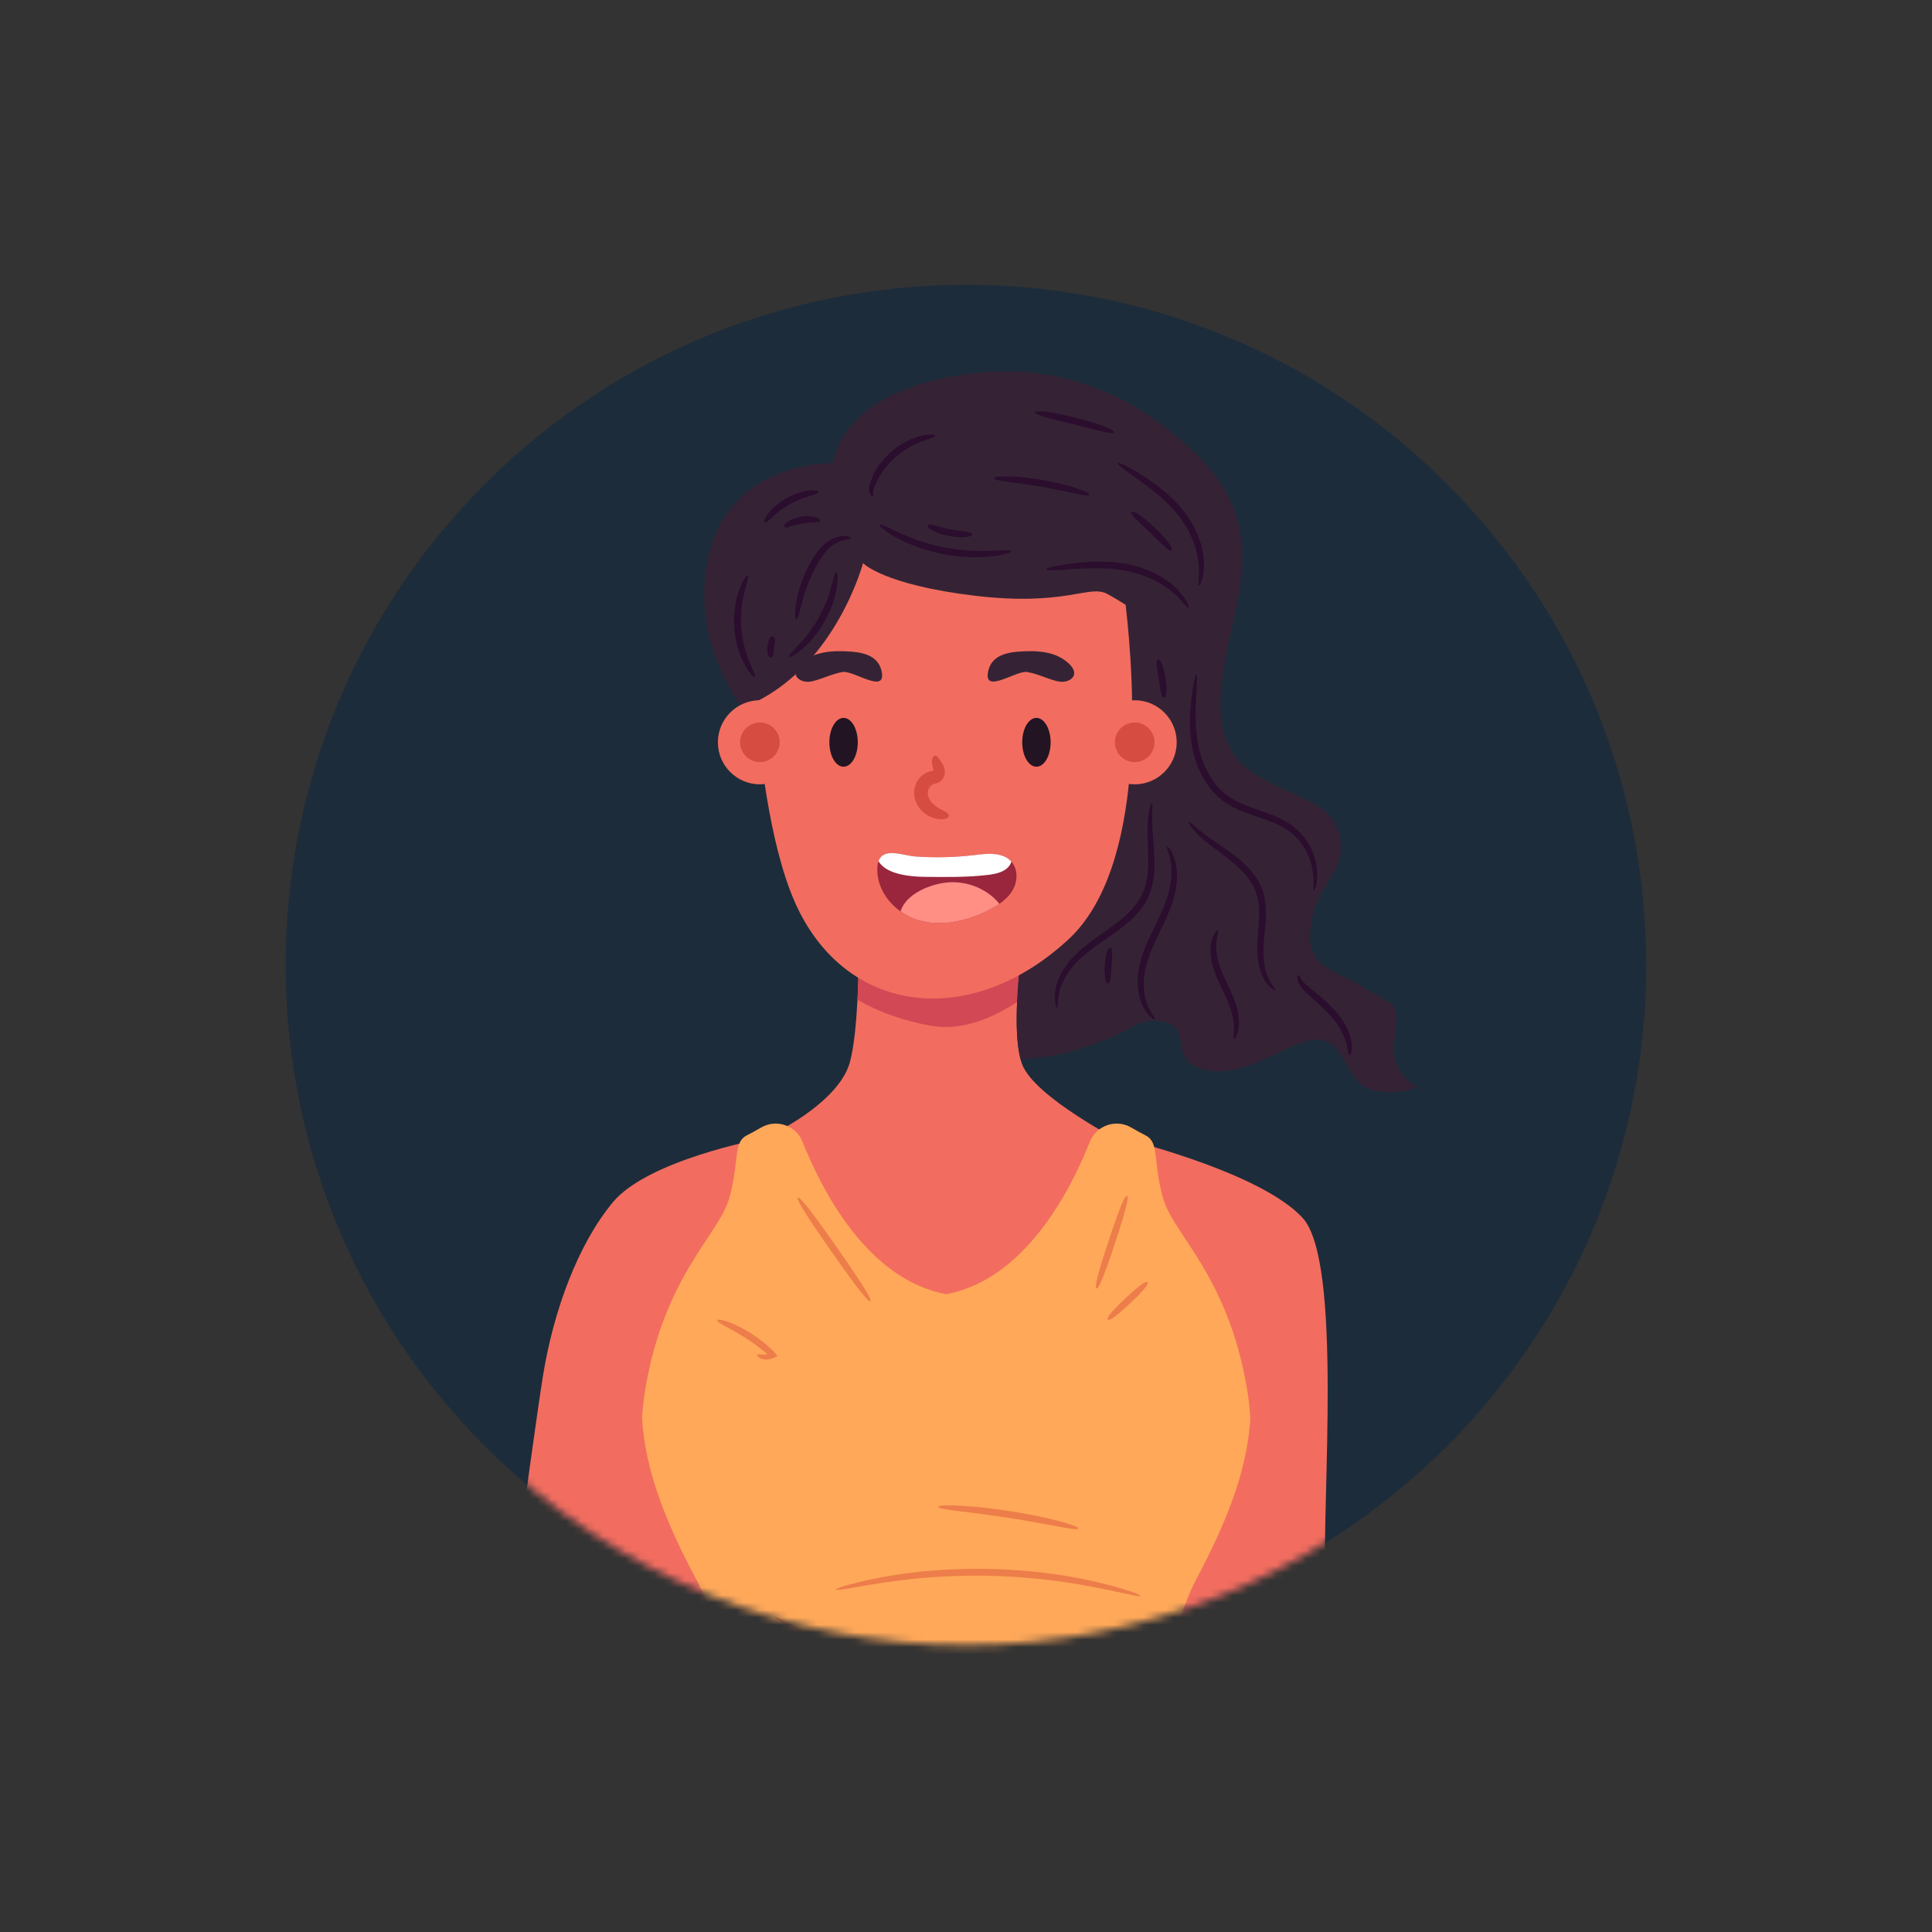 <svg width="261" height="261" viewBox="0 0 261 261" fill="none" xmlns="http://www.w3.org/2000/svg">
<rect x="0" y="0" width="261" height="261" fill="#333333" stroke="none"/>
<path d="M195.48 195.36C231.371 159.469 231.371 101.279 195.48 65.388C159.589 29.497 101.399 29.497 65.508 65.388C29.617 101.279 29.617 159.469 65.508 195.36C101.399 231.251 159.589 231.251 195.48 195.36Z" fill="#1D2C3A"/>
<mask id="mask0_1_789" style="mask-type:luminance" maskUnits="userSpaceOnUse" x="38" y="38" width="185" height="185">
<path d="M195.48 195.36C231.371 159.469 231.371 101.279 195.48 65.388C159.589 29.497 101.399 29.497 65.508 65.388C29.617 101.279 29.617 159.469 65.508 195.36C101.399 231.251 159.589 231.251 195.48 195.36Z" fill="white"/>
</mask>
<g mask="url(#mask0_1_789)">
<path d="M152.075 153.887C153.729 154.329 170.531 158.611 175.964 164.516C181.397 170.421 178.562 202.782 179.035 213.884C179.507 224.986 179.361 235.143 179.361 235.143H154.748C154.748 235.143 152.985 203.727 152.074 197.349C151.163 190.971 152.074 155.067 152.074 155.067" fill="#F26D5F"/>
<path d="M102.658 153.887C102.658 153.887 87.54 156.721 82.816 162.391C78.092 168.06 74.785 177.036 73.367 185.776C71.95 194.516 66.753 233.963 66.753 233.963H87.984L99.114 206.562L102.658 153.887Z" fill="#F26D5F"/>
<path d="M151.673 154.342C151.673 154.342 143.459 177.721 125.247 177.721C107.034 177.721 105.332 152.688 105.332 152.688C105.332 152.688 113.415 148.665 114.819 143.475C115.378 141.392 115.676 138.166 115.843 135.047C115.986 132.274 116.01 129.583 116.01 127.857C116.01 126.702 115.998 125.988 115.998 125.988L130.985 127.107L138.056 127.643C138.056 128.036 137.568 131.547 137.401 135.368C137.27 138.439 137.341 141.713 138.056 143.713C139.662 148.2 151.673 154.342 151.673 154.342Z" fill="#F26D5F"/>
<path d="M138.055 127.642C138.055 128.035 137.567 131.546 137.4 135.367C134.341 137.379 130.091 139.331 125.842 138.581C121.033 137.736 117.724 136.165 115.843 135.046C115.986 132.273 116.01 129.582 116.01 127.856L130.985 127.106L138.055 127.642Z" fill="#D34855"/>
<path d="M168.908 191.684C168.432 199.338 165.17 206.623 161.587 213.384C157.326 221.419 156.385 236.06 156.385 236.06H99.26C99.26 236.06 98.32 221.419 94.07 213.384C90.451 206.587 87.202 199.278 86.737 191.612C86.808 190.326 86.951 189.005 87.177 187.648C89.772 172.292 97.093 166.852 98.509 161.9C99.021 160.102 99.223 158.614 99.366 157.4C99.616 155.269 99.676 153.996 100.878 153.388C101.402 153.126 102.116 152.733 102.854 152.305C104.913 151.127 107.532 152.043 108.413 154.245C111.044 160.851 117.198 172.862 127.828 174.838C138.458 172.862 144.612 160.851 147.231 154.245C148.112 152.043 150.731 151.126 152.79 152.305C153.528 152.733 154.242 153.126 154.766 153.388C155.98 153.995 156.028 155.269 156.278 157.411C156.409 158.625 156.623 160.113 157.135 161.899C158.551 166.851 165.872 172.291 168.467 187.647C168.694 189.029 168.849 190.374 168.908 191.684Z" fill="#FFA859"/>
<path d="M154.044 215.585C154.002 215.729 153.042 215.507 150.033 214.859C147.025 214.258 141.933 213.098 133.531 212.868C125.126 212.755 119.992 213.707 116.962 214.185C113.928 214.71 112.96 214.893 112.924 214.748C112.897 214.646 113.807 214.238 116.835 213.544C119.857 212.898 125.043 211.829 133.55 211.944C142.054 212.176 147.193 213.454 150.186 214.223C153.182 215.04 154.074 215.484 154.044 215.585Z" fill="#ED7D4A"/>
<path d="M126.727 203.565C126.734 203.441 127.193 203.344 128.627 203.37C130.059 203.404 132.473 203.54 136.345 204.128C140.214 204.735 142.557 205.332 143.932 205.732C145.307 206.139 145.715 206.37 145.685 206.491C145.653 206.618 145.188 206.612 143.784 206.369C142.379 206.135 140.037 205.644 136.204 205.042C132.368 204.459 129.987 204.221 128.576 204.021C127.164 203.83 126.719 203.696 126.727 203.565Z" fill="#ED7D4A"/>
<path d="M102.298 183.016C102.372 182.881 102.631 183.031 103.342 182.998C103.578 182.98 103.595 182.944 103.622 182.92C103.632 182.905 103.651 182.892 103.638 182.878L103.572 182.843C103.551 182.828 103.585 182.862 103.52 182.809C103.447 182.748 103.371 182.685 103.293 182.62C103.135 182.493 102.967 182.36 102.79 182.218C102.434 181.938 102.031 181.64 101.578 181.32C99.747 180.063 98.503 179.476 97.791 179.069C97.071 178.675 96.858 178.49 96.904 178.364C96.946 178.249 97.238 178.217 98.048 178.467C98.847 178.73 100.196 179.249 102.107 180.561C102.58 180.894 102.997 181.211 103.36 181.513C103.539 181.667 103.709 181.812 103.869 181.95C104.08 182.145 104.278 182.329 104.465 182.503C104.654 182.728 104.832 182.939 104.999 183.136C105.084 183.192 104.971 183.214 104.92 183.246L104.746 183.333C104.636 183.385 104.531 183.436 104.428 183.485C103.997 183.669 103.495 183.693 103.323 183.655C102.844 183.595 102.569 183.42 102.427 183.294C102.285 183.161 102.266 183.067 102.298 183.016Z" fill="#ED7D4A"/>
<path d="M149.656 178.265C149.481 178.079 149.845 177.452 152.024 175.405C154.203 173.357 154.85 173.033 155.025 173.219C155.2 173.405 154.836 174.032 152.657 176.079C150.478 178.126 149.831 178.451 149.656 178.265Z" fill="#ED7D4A"/>
<path d="M148.124 174.062C147.881 173.982 148.074 172.738 149.751 167.662C151.428 162.586 152.014 161.472 152.257 161.552C152.5 161.632 152.307 162.876 150.63 167.952C148.952 173.028 148.366 174.142 148.124 174.062Z" fill="#ED7D4A"/>
<path d="M117.581 175.785C117.372 175.932 116.278 174.731 112.301 169.05C108.324 163.369 107.57 161.931 107.779 161.785C107.988 161.639 109.082 162.839 113.059 168.52C117.037 174.2 117.791 175.638 117.581 175.785Z" fill="#ED7D4A"/>
<path d="M143.076 233.298C143.054 233.41 142.068 233.365 139.048 232.744C136.041 232.096 130.951 230.945 123.072 227.939C115.22 224.864 110.679 222.292 108.018 220.749C105.366 219.177 104.606 218.547 104.664 218.449C104.736 218.327 105.615 218.759 108.334 220.176C111.063 221.565 115.613 224.024 123.405 227.075C131.223 230.057 136.245 231.298 139.198 232.106C142.164 232.887 143.104 233.159 143.076 233.298Z" fill="#ED7D4A"/>
<path d="M191.55 146.843C191.55 146.843 188.55 148.188 185.182 147.176C181.825 146.176 181.766 140.736 178.207 140.45C174.648 140.176 168.553 145.7 163.054 144.569C157.554 143.45 161.221 138.76 157.209 138.022C153.198 137.296 153.84 139.391 144.841 141.998C142.413 142.7 140.032 143.01 137.865 143.081C137.329 141.069 137.282 138.129 137.401 135.367C137.568 131.546 138.056 128.034 138.056 127.642L130.985 127.106L118.665 126.189L102.512 98.275C102.512 98.275 92.906 88.931 95.62 75.539C98.346 62.147 112.559 62.576 112.559 62.576C112.559 62.576 113.059 54.267 127.093 51.16C141.116 48.041 152.245 52.66 160.709 60.492C169.161 68.313 168.601 75.443 166.482 84.537C164.363 93.643 163.494 100.785 169.398 104.5C175.302 108.202 180.04 108.19 181.004 113.106C181.98 118.022 178.004 118.939 177.135 124.665C176.254 130.391 179.099 130.474 183.98 133.283C188.86 136.104 189.051 135.378 188.372 140.389C187.693 145.39 191.55 146.843 191.55 146.843Z" fill="#352335"/>
<path d="M144.362 126.884C131.479 138.829 115.087 137.269 107.972 123.135C104.274 115.789 102.772 103.385 102.032 94.854C113.034 89.465 116.589 76.079 116.589 76.079C116.589 76.079 119.344 79.008 131.724 80.483C144.104 81.946 147.113 78.913 149.58 80.236C150.218 80.572 151.105 81.108 152.066 81.701C153.307 92.482 154.874 117.138 144.362 126.884Z" fill="#F26D5F"/>
<path d="M102.658 105.956C105.793 105.956 108.335 103.414 108.335 100.279C108.335 97.144 105.793 94.602 102.658 94.602C99.523 94.602 96.981 97.144 96.981 100.279C96.981 103.414 99.523 105.956 102.658 105.956Z" fill="#F26D5F"/>
<path d="M102.658 102.953C104.135 102.953 105.332 101.756 105.332 100.279C105.332 98.802 104.135 97.605 102.658 97.605C101.181 97.605 99.984 98.802 99.984 100.279C99.984 101.756 101.181 102.953 102.658 102.953Z" fill="#D64C41"/>
<path d="M153.288 105.956C156.423 105.956 158.965 103.414 158.965 100.279C158.965 97.144 156.423 94.602 153.288 94.602C150.153 94.602 147.611 97.144 147.611 100.279C147.611 103.414 150.153 105.956 153.288 105.956Z" fill="#F26D5F"/>
<path d="M153.288 102.953C154.765 102.953 155.962 101.756 155.962 100.279C155.962 98.802 154.765 97.605 153.288 97.605C151.811 97.605 150.614 98.802 150.614 100.279C150.614 101.756 151.811 102.953 153.288 102.953Z" fill="#D64C41"/>
<path d="M115.88 100.279C115.88 102.1 115.021 103.577 113.961 103.577C112.901 103.577 112.042 102.1 112.042 100.279C112.042 98.458 112.901 96.981 113.961 96.981C115.02 96.981 115.88 98.458 115.88 100.279Z" fill="#231423"/>
<path d="M141.933 100.279C141.933 102.1 141.074 103.577 140.014 103.577C138.954 103.577 138.095 102.1 138.095 100.279C138.095 98.458 138.954 96.981 140.014 96.981C141.073 96.981 141.933 98.458 141.933 100.279Z" fill="#231423"/>
<path d="M128.182 110.206C128.166 110.444 127.879 110.724 126.884 110.661C126.395 110.609 125.696 110.468 124.911 109.877C124.527 109.578 124.142 109.169 123.854 108.597C123.573 108.031 123.374 107.278 123.564 106.427C123.756 105.613 124.223 104.972 124.821 104.575C125.113 104.378 125.463 104.246 125.761 104.187L125.925 104.159L125.936 104.164L125.963 104.171C126.022 104.169 126.106 104.156 126.044 103.795C125.972 103.469 125.878 103.085 125.901 102.786C125.948 102.131 126.305 102.004 126.451 102.094C126.633 102.181 126.72 102.348 126.919 102.588C127.02 102.731 127.16 102.897 127.381 103.285C127.494 103.533 127.606 103.723 127.639 104.222C127.661 104.66 127.515 105.183 127.081 105.527C126.941 105.637 126.776 105.728 126.591 105.791C126.499 105.824 126.402 105.85 126.303 105.873L126.155 105.912C126.034 105.952 125.953 105.993 125.848 106.071C125.649 106.216 125.447 106.499 125.369 106.838C125.22 107.498 125.622 108.194 126.02 108.581C126.428 108.986 126.88 109.217 127.22 109.396C127.92 109.736 128.204 109.939 128.182 110.206Z" fill="#D64C41"/>
<path d="M136.752 120.341C136.315 121.05 135.71 121.62 135.013 122.102C134.541 122.432 134.03 122.718 133.516 122.98C130.591 124.455 127.136 125.238 124.002 124.294C123.165 124.036 122.376 123.642 121.66 123.134C119.664 121.703 118.319 119.412 118.541 117.013C118.566 116.76 118.605 116.541 118.683 116.343C119.332 114.419 121.996 115.585 123.669 115.707C126.328 115.894 128.999 115.828 131.648 115.514C133.397 115.294 135.457 115.081 136.63 116.396C137.574 117.445 137.49 119.138 136.752 120.341Z" fill="#99263D"/>
<path d="M135.012 122.102C134.54 122.432 134.029 122.718 133.515 122.98C130.59 124.455 127.135 125.238 124.001 124.294C123.164 124.036 122.375 123.642 121.659 123.134C122.338 120.765 125.734 119.342 128.255 119.195C130.8 119.046 133.446 120.142 135.012 122.102Z" fill="#FF8E85"/>
<path d="M136.629 116.396C136.593 116.531 136.533 116.656 136.472 116.769C135.917 117.752 134.665 118.046 133.542 118.185C130.669 118.532 127.76 118.488 124.853 118.455C123.022 118.432 119.721 118.148 118.683 116.343C119.332 114.419 121.996 115.585 123.669 115.707C126.328 115.894 128.999 115.828 131.648 115.514C133.396 115.294 135.457 115.081 136.629 116.396Z" fill="white"/>
<path d="M119.118 90.782C119.701 93.798 115.335 90.563 113.855 90.782C112.374 91.001 110.51 91.991 109.303 92.1C108.096 92.208 106.517 91.215 108.229 89.618C109.942 88.022 112.374 87.821 115.116 88.04C117.858 88.259 118.842 89.356 119.118 90.782Z" fill="#352335"/>
<path d="M133.477 90.782C132.894 93.798 137.26 90.563 138.74 90.782C140.221 91.001 142.085 91.991 143.292 92.1C144.498 92.208 146.078 91.215 144.366 89.618C142.654 88.022 140.221 87.821 137.479 88.04C134.736 88.259 133.752 89.356 133.477 90.782Z" fill="#352335"/>
<path d="M126.316 58.864C126.333 59.009 126.033 59.111 125.15 59.404C124.292 59.717 122.746 60.194 120.856 61.861C119.017 63.57 118.406 65.116 118.072 65.896C117.814 66.702 118.072 66.918 117.946 67.024C117.904 67.063 117.79 67.058 117.635 66.872C117.479 66.691 117.35 66.285 117.433 65.752C117.52 65.211 117.757 64.601 118.161 63.804C118.578 63.022 119.224 62.103 120.232 61.177C121.242 60.251 122.226 59.712 123.034 59.355C123.846 58.997 124.506 58.849 124.995 58.768C125.981 58.623 126.306 58.755 126.316 58.864Z" fill="#2B0D2D"/>
<path d="M136.607 74.453C136.629 74.564 136.225 74.795 134.846 75.039C133.477 75.253 131.072 75.555 127.29 74.837C123.523 74.046 121.419 72.843 120.237 72.119C119.057 71.364 118.773 70.995 118.836 70.901C118.913 70.782 119.325 70.956 120.553 71.546C121.785 72.106 123.845 73.168 127.471 73.929C131.111 74.62 133.422 74.432 134.774 74.388C136.134 74.316 136.581 74.314 136.607 74.453Z" fill="#2B0D2D"/>
<path d="M131.354 72.168C131.361 72.292 131.222 72.424 130.747 72.513C130.275 72.595 129.455 72.651 128.165 72.404C126.878 72.14 126.142 71.775 125.737 71.519C125.332 71.256 125.254 71.081 125.308 70.969C125.365 70.851 125.544 70.817 125.991 70.916C126.44 71.009 127.153 71.252 128.345 71.496C129.541 71.725 130.292 71.773 130.743 71.859C131.194 71.938 131.347 72.038 131.354 72.168Z" fill="#2B0D2D"/>
<path d="M151.036 62.588C151.102 62.482 151.594 62.637 152.986 63.417C153.68 63.811 154.6 64.363 155.763 65.189C156.912 66.027 158.334 67.137 159.758 68.856C161.167 70.601 161.912 72.296 162.298 73.7C162.672 75.114 162.702 76.24 162.624 77.058C162.426 78.7 162.047 79.134 161.961 79.102C161.806 79.061 161.95 78.56 161.97 77.031C161.961 76.268 161.868 75.237 161.478 73.938C161.076 72.648 160.359 71.078 159.04 69.443C157.694 67.818 156.345 66.728 155.253 65.875C154.147 65.033 153.276 64.431 152.633 63.97C151.343 63.054 150.968 62.699 151.036 62.588Z" fill="#2B0D2D"/>
<path d="M152.817 69.16C152.949 68.979 153.728 69.16 156.013 71.285C158.238 73.473 158.454 74.242 158.279 74.382C158.059 74.566 157.533 74.076 155.373 71.954C153.157 69.892 152.643 69.388 152.817 69.16Z" fill="#2B0D2D"/>
<path d="M141.337 76.914C141.321 76.789 141.799 76.604 143.357 76.331C144.137 76.199 145.19 76.044 146.6 75.938C148.008 75.849 149.79 75.787 151.972 76.145C154.157 76.529 155.829 77.266 157.057 78.023C158.282 78.794 159.076 79.574 159.587 80.206C160.587 81.502 160.638 82.064 160.552 82.106C160.416 82.186 160.154 81.743 159.101 80.644C158.563 80.107 157.785 79.435 156.619 78.754C155.45 78.087 153.875 77.419 151.816 77.057C149.745 76.717 148.024 76.748 146.646 76.789C145.266 76.846 144.218 76.931 143.433 76.98C141.864 77.086 141.353 77.043 141.337 76.914Z" fill="#2B0D2D"/>
<path d="M147.175 66.844C147.136 66.969 146.809 66.98 145.854 66.794C144.898 66.616 143.319 66.221 140.72 65.762C138.118 65.32 136.498 65.159 135.538 65.006C134.577 64.859 134.272 64.739 134.278 64.608C134.283 64.484 134.597 64.372 135.582 64.353C136.565 64.341 138.227 64.4 140.878 64.85C143.526 65.318 145.111 65.822 146.033 66.165C146.954 66.515 147.212 66.726 147.175 66.844Z" fill="#2B0D2D"/>
<path d="M139.827 55.714C139.865 55.489 140.95 55.37 145.318 56.431C149.668 57.565 150.566 58.185 150.494 58.401C150.407 58.67 149.388 58.449 145.092 57.329C140.778 56.28 139.777 55.992 139.827 55.714Z" fill="#2B0D2D"/>
<path d="M107.587 83.669C107.467 83.658 107.36 83.306 107.452 82.216C107.572 81.142 107.84 79.268 109.176 76.575C109.846 75.247 110.56 74.205 111.337 73.531C112.108 72.847 112.875 72.559 113.443 72.452C114.615 72.28 114.955 72.615 114.924 72.7C114.903 72.857 114.542 72.788 113.608 73.086C113.148 73.252 112.544 73.543 111.916 74.158C111.281 74.766 110.649 75.714 110.002 76.995C108.73 79.558 108.376 81.315 108.098 82.327C107.846 83.352 107.721 83.682 107.587 83.669Z" fill="#2B0D2D"/>
<path d="M106.623 88.688C106.54 88.576 106.744 88.317 107.425 87.613C108.085 86.899 109.291 85.751 110.612 83.448C111.884 81.117 112.232 79.49 112.495 78.553C112.739 77.605 112.853 77.295 112.992 77.307C113.108 77.316 113.225 77.646 113.14 78.665C113.035 79.668 112.768 81.43 111.42 83.9C110.02 86.341 108.658 87.489 107.858 88.104C107.034 88.71 106.692 88.781 106.623 88.688Z" fill="#2B0D2D"/>
<path d="M105.956 71.167C105.889 71.063 105.92 70.892 106.228 70.63C106.535 70.377 107.131 70.004 108.217 69.806C109.306 69.63 109.993 69.783 110.367 69.918C110.745 70.063 110.832 70.214 110.803 70.334C110.773 70.462 110.632 70.538 110.268 70.565C109.906 70.6 109.314 70.566 108.373 70.718C107.436 70.889 106.89 71.119 106.536 71.207C106.185 71.302 106.027 71.278 105.956 71.167Z" fill="#2B0D2D"/>
<path d="M103.284 70.598C103.185 70.53 103.19 70.284 103.55 69.715C103.916 69.164 104.641 68.233 106.243 67.305C107.865 66.413 109.036 66.272 109.697 66.244C110.37 66.229 110.583 66.353 110.59 66.472C110.599 66.607 110.399 66.716 109.797 66.891C109.203 67.078 108.172 67.301 106.697 68.112C105.241 68.956 104.518 69.724 104.051 70.136C103.591 70.56 103.395 70.675 103.284 70.598Z" fill="#2B0D2D"/>
<path d="M101.049 77.736C101.177 77.8 101.09 78.141 100.793 79.144C100.526 80.142 99.968 81.854 100.123 84.693C100.353 87.526 101.136 89.148 101.535 90.101C101.964 91.055 102.097 91.381 101.979 91.462C101.888 91.527 101.564 91.335 100.959 90.412C100.389 89.494 99.444 87.786 99.199 84.756C99.033 81.72 99.74 79.9 100.18 78.914C100.654 77.918 100.95 77.684 101.049 77.736Z" fill="#2B0D2D"/>
<path d="M104.446 85.985C104.708 86.077 104.738 86.368 104.595 87.428C104.51 88.494 104.419 88.772 104.144 88.807C103.917 88.843 103.578 88.583 103.675 87.33C103.845 86.084 104.232 85.902 104.446 85.985Z" fill="#2B0D2D"/>
<path d="M177.507 120.325C177.438 120.31 177.44 120.083 177.458 119.528C177.47 118.976 177.485 118.073 177.154 116.777C176.808 115.517 176.065 113.75 174.2 112.327C173.268 111.624 172.038 111.085 170.589 110.591C169.153 110.073 167.446 109.627 165.752 108.557C164.055 107.477 162.966 105.959 162.249 104.537C161.536 103.097 161.164 101.706 160.97 100.457C160.604 97.953 160.788 96.056 160.918 94.669C161.244 91.894 161.511 91.048 161.624 91.06C161.765 91.074 161.726 91.966 161.57 94.719C161.523 96.09 161.417 97.948 161.811 100.318C162.016 101.494 162.385 102.798 163.057 104.128C163.733 105.442 164.732 106.813 166.252 107.778C167.774 108.747 169.43 109.201 170.89 109.736C172.359 110.251 173.688 110.844 174.714 111.647C176.77 113.284 177.497 115.249 177.79 116.627C178.062 118.046 177.938 119.007 177.814 119.571C177.684 120.139 177.562 120.339 177.507 120.325Z" fill="#2B0D2D"/>
<path d="M160.607 111.06C160.729 110.96 161.138 111.467 162.728 112.688C163.525 113.302 164.66 114.034 166.151 115.096C166.892 115.636 167.714 116.276 168.535 117.125C169.342 117.973 170.178 119.057 170.632 120.488C171.077 121.918 171.05 123.259 170.983 124.408C170.906 125.564 170.777 126.568 170.716 127.456C170.587 129.217 170.786 130.539 171.086 131.458C171.389 132.38 171.768 132.908 172.004 133.232C172.246 133.554 172.344 133.695 172.3 133.749C172.265 133.794 172.091 133.751 171.745 133.482C171.408 133.213 170.893 132.681 170.473 131.687C170.055 130.699 169.776 129.263 169.864 127.407C169.904 126.487 170.016 125.472 170.077 124.357C170.132 123.246 170.139 122.013 169.749 120.769C169.357 119.528 168.62 118.548 167.877 117.751C167.124 116.954 166.348 116.325 165.641 115.782C164.211 114.706 163.081 113.895 162.313 113.196C160.768 111.791 160.526 111.114 160.607 111.06Z" fill="#2B0D2D"/>
<path d="M156.006 137.7C155.963 137.747 155.818 137.69 155.504 137.448C155.216 137.188 154.755 136.72 154.34 135.837C153.935 134.959 153.597 133.656 153.717 131.951C153.806 130.234 154.52 128.2 155.63 125.934C156.745 123.663 157.591 121.86 157.937 120.311C158.308 118.769 158.3 117.565 158.186 116.694C157.906 114.952 157.499 114.462 157.656 114.377C157.706 114.324 158.342 114.691 158.83 116.579C159.042 117.517 159.119 118.84 158.769 120.497C158.445 122.168 157.566 124.088 156.464 126.333C155.364 128.584 154.693 130.453 154.566 132.021C154.412 133.587 154.655 134.77 154.945 135.589C155.591 137.219 156.142 137.575 156.006 137.7Z" fill="#2B0D2D"/>
<path d="M150 128.011C150.271 128.061 150.317 128.532 150.17 130.45C150.078 132.371 149.973 132.833 149.698 132.849C149.464 132.866 149.15 132.411 149.246 130.393C149.402 128.378 149.77 127.966 150 128.011Z" fill="#2B0D2D"/>
<path d="M164.54 125.686C164.676 125.759 164.494 126.094 164.346 127.149C164.285 127.678 164.268 128.402 164.457 129.342C164.636 130.284 165.075 131.408 165.743 132.803C166.412 134.196 166.937 135.395 167.171 136.428C167.415 137.455 167.422 138.279 167.34 138.875C167.146 140.077 166.794 140.358 166.704 140.315C166.561 140.264 166.676 139.906 166.687 138.833C166.681 138.296 166.613 137.573 166.346 136.643C166.089 135.71 165.582 134.605 164.906 133.197C164.231 131.791 163.767 130.546 163.617 129.489C163.456 128.436 163.546 127.608 163.704 127.023C164.055 125.848 164.462 125.629 164.54 125.686Z" fill="#2B0D2D"/>
<path d="M182.315 142.534C182.166 142.52 182.162 142.194 181.966 141.277C181.751 140.382 181.273 138.808 179.448 136.906C177.591 135.016 176.231 134.047 175.614 133.123C175.305 132.669 175.238 132.264 175.259 132.035C175.284 131.8 175.363 131.724 175.422 131.727C175.586 131.73 175.53 132.067 176.131 132.721C176.733 133.381 178.179 134.302 180.12 136.269C182.077 138.299 182.562 140.166 182.614 141.188C182.655 142.243 182.417 142.549 182.315 142.534Z" fill="#2B0D2D"/>
<path d="M157.262 94.249C156.986 94.262 156.835 93.779 156.537 91.73C156.183 89.69 156.177 89.185 156.443 89.111C156.668 89.045 157.081 89.454 157.451 91.585C157.762 93.724 157.496 94.241 157.262 94.249Z" fill="#2B0D2D"/>
<path d="M142.818 136.178C142.764 136.19 142.645 136.014 142.55 135.505C142.463 135.002 142.4 134.131 142.773 132.905C143.148 131.696 143.99 130.134 145.643 128.623C146.459 127.867 147.45 127.123 148.566 126.338C149.675 125.547 150.927 124.72 152.121 123.63C153.315 122.54 154.156 121.354 154.57 120.139C154.987 118.921 155.089 117.739 155.115 116.683C155.134 114.562 154.984 112.909 155.026 111.674C155.097 109.186 155.541 108.443 155.621 108.473C155.787 108.507 155.583 109.262 155.68 111.666C155.72 112.873 155.938 114.483 155.967 116.693C155.963 117.794 155.88 119.07 155.425 120.439C154.972 121.815 154.015 123.159 152.747 124.311C151.474 125.47 150.195 126.303 149.085 127.081C147.969 127.851 147.003 128.555 146.215 129.255C144.631 130.643 143.814 132.036 143.391 133.119C142.974 134.213 142.935 134.998 142.909 135.479C142.891 135.964 142.889 136.165 142.818 136.178Z" fill="#2B0D2D"/>
</g>
</svg>
